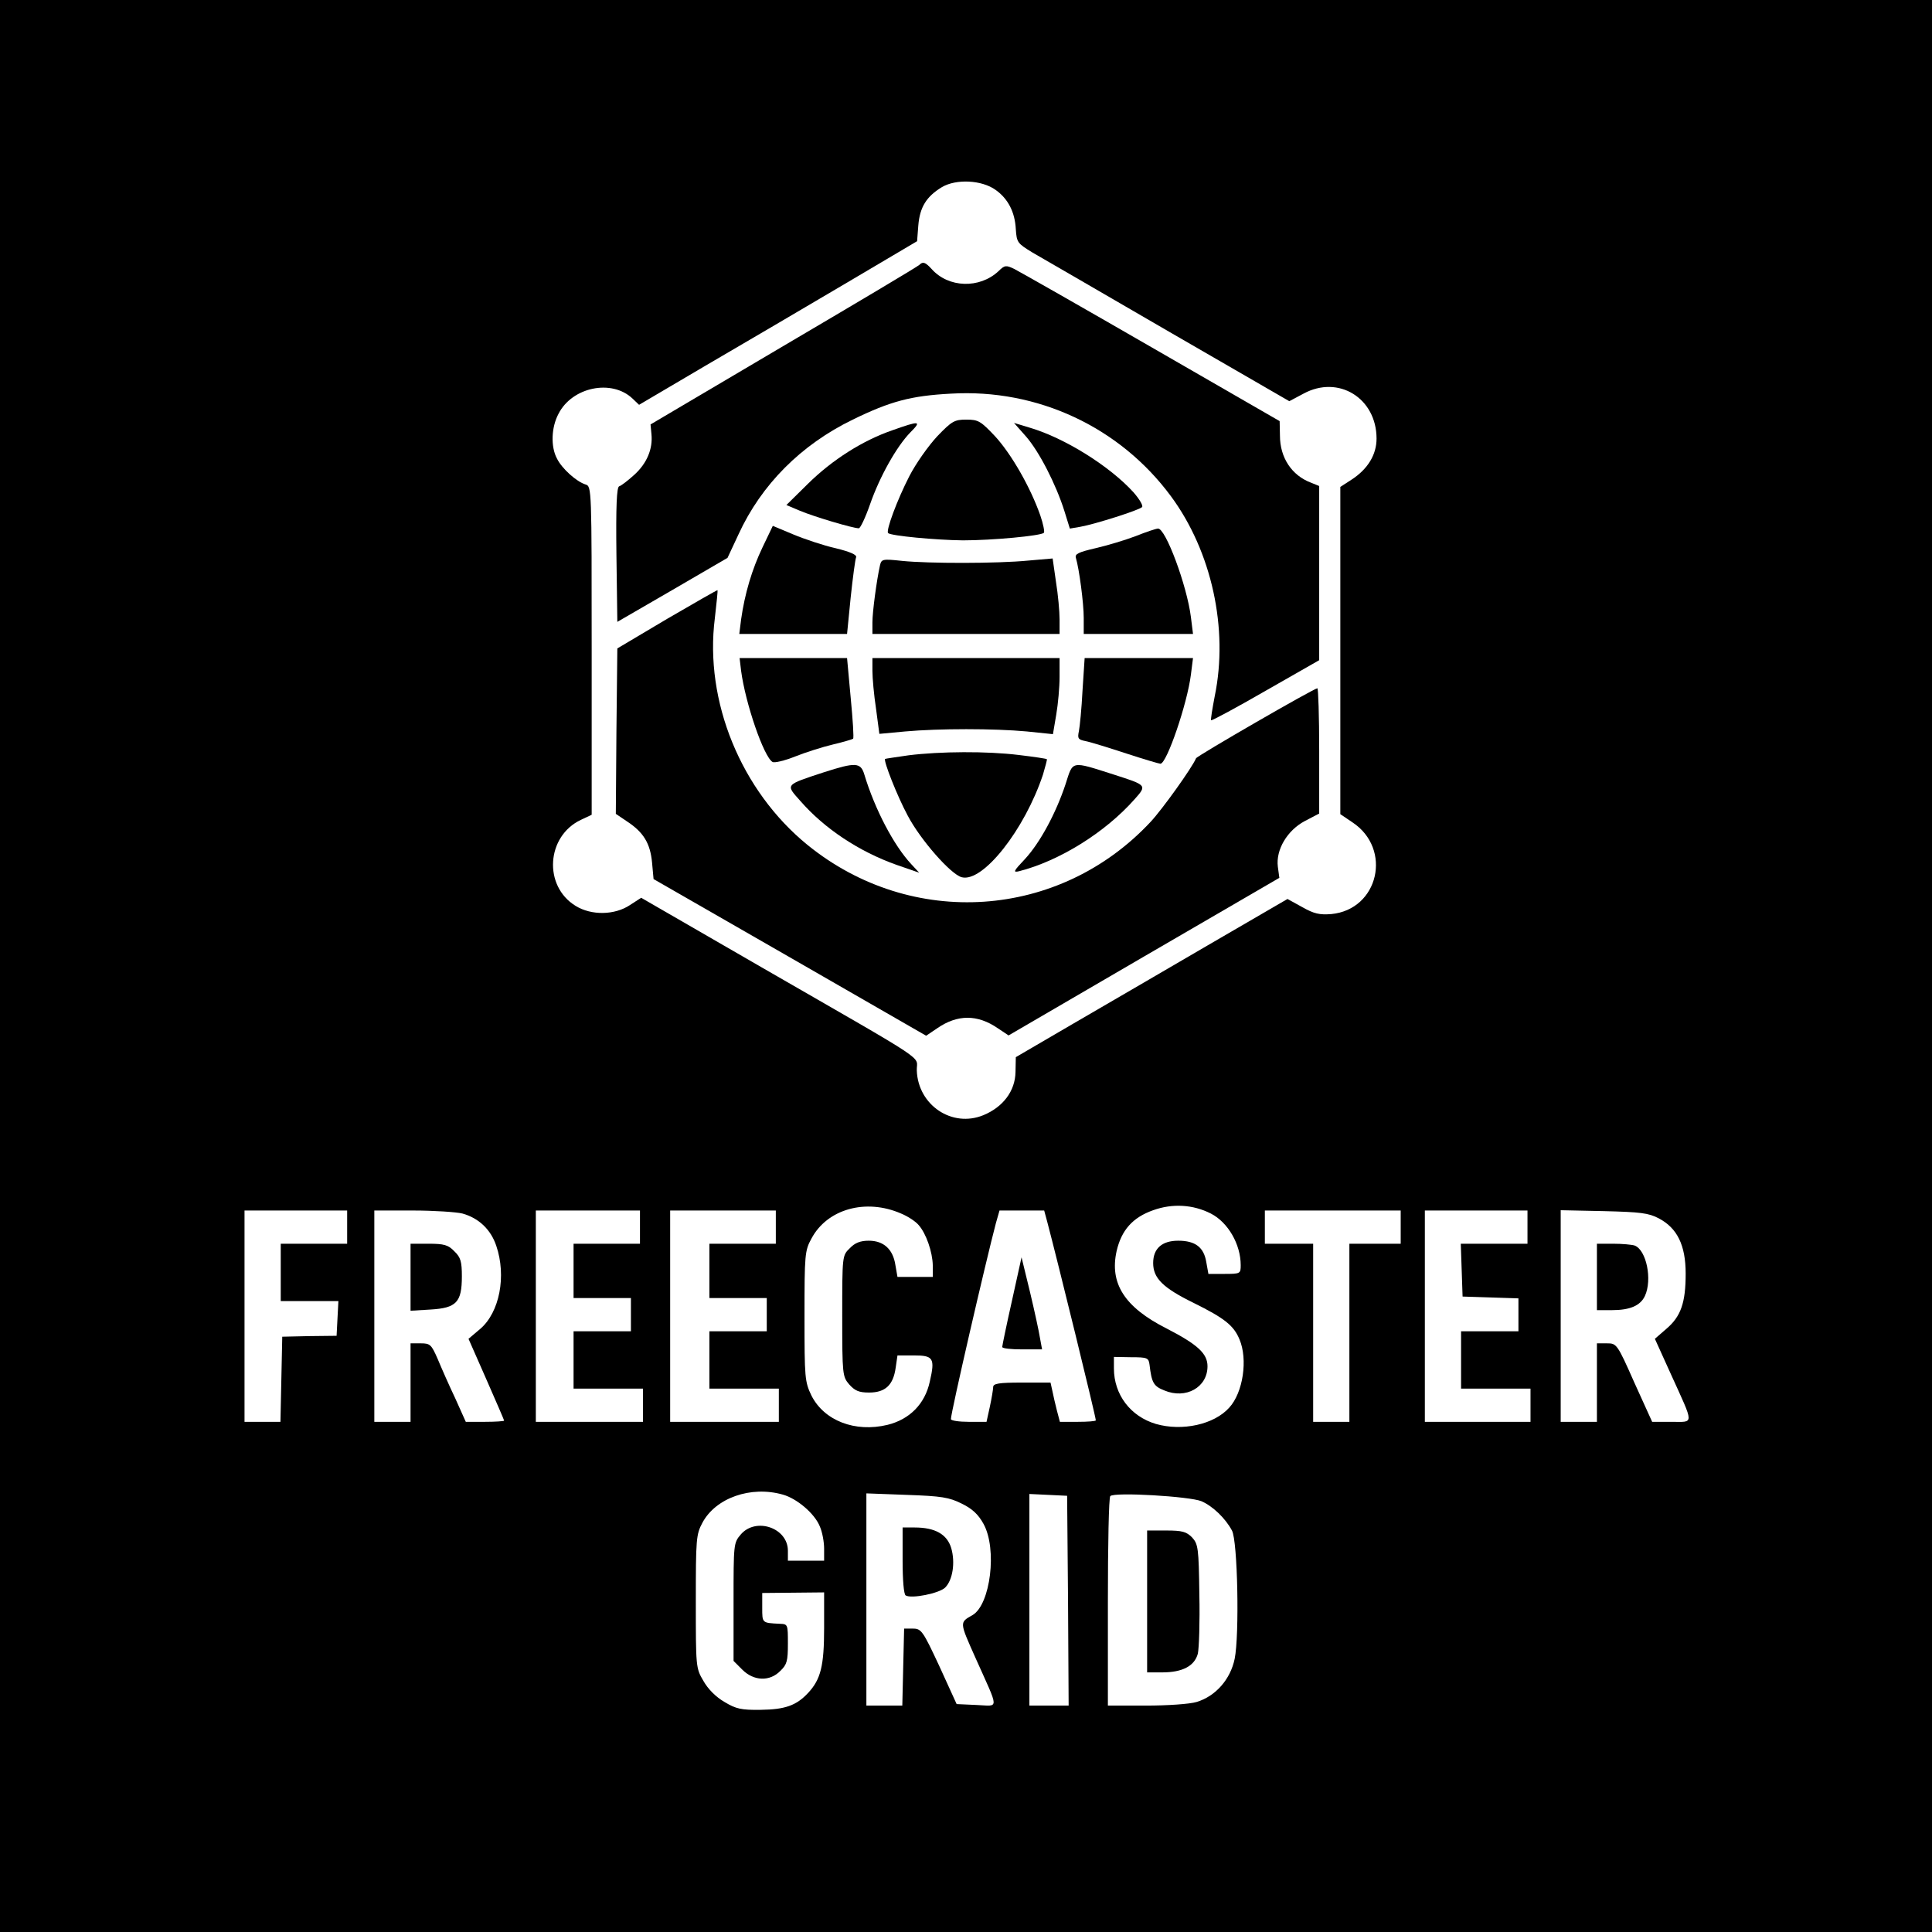 <?xml version="1.0" standalone="no"?>
<!DOCTYPE svg PUBLIC "-//W3C//DTD SVG 20010904//EN"
 "http://www.w3.org/TR/2001/REC-SVG-20010904/DTD/svg10.dtd">
<svg version="1.0" xmlns="http://www.w3.org/2000/svg"
 width="640pt" height="640pt" viewBox="0 0 640 640"
 preserveAspectRatio="xMidYMid meet">

<g transform="translate(0,640) scale(0.1,-0.1)"
fill="#000000" stroke="none">
<path d="M0 3200 l0 -3200 3200 0 3200 0 0 3200 0 3200 -3200 0 -3200 0 0
-3200z m3298 2571 c41 -29 64 -73 67 -130 3 -44 5 -47 56 -78 30 -17 233 -135
452 -262 l398 -230 47 25 c116 63 242 -15 242 -149 0 -53 -29 -101 -83 -136
l-37 -24 0 -542 0 -542 40 -27 c133 -88 87 -289 -70 -304 -39 -3 -57 1 -96 23
l-49 27 -265 -154 c-146 -85 -348 -203 -450 -262 l-185 -108 -1 -49 c-1 -63
-41 -116 -106 -143 -104 -43 -217 33 -221 148 -2 52 58 12 -513 341 l-400 231
-37 -24 c-51 -34 -128 -35 -180 -3 -108 66 -97 231 17 285 l36 17 0 544 c0
535 0 544 -20 550 -30 9 -79 53 -95 86 -21 39 -19 103 5 148 45 89 176 116
245 51 l22 -21 219 129 c120 70 328 192 460 270 l242 143 4 52 c5 61 27 96 78
127 47 28 132 24 178 -9z m-313 -3391 c22 -9 48 -26 58 -38 25 -28 46 -89 47
-134 l0 -38 -59 0 -58 0 -7 40 c-8 52 -39 80 -88 80 -28 0 -46 -7 -63 -25 -25
-24 -25 -25 -25 -224 0 -195 1 -201 23 -227 19 -21 32 -27 66 -27 54 0 80 25
88 82 l6 41 54 0 c65 0 71 -9 53 -87 -16 -74 -67 -125 -140 -143 -108 -26
-210 14 -252 97 -22 46 -23 58 -23 263 0 204 1 217 23 257 52 98 180 134 297
83z m1026 0 c57 -29 99 -102 99 -171 0 -28 -1 -29 -54 -29 l-53 0 -7 39 c-8
49 -36 71 -93 71 -54 0 -83 -26 -83 -74 0 -50 32 -82 134 -132 103 -51 133
-75 152 -121 28 -66 12 -176 -34 -226 -50 -56 -156 -79 -243 -54 -84 25 -139
97 -139 184 l0 38 57 -1 c54 0 58 -2 61 -25 7 -59 13 -71 49 -85 71 -30 143
10 143 80 0 42 -32 72 -137 126 -138 70 -188 149 -164 256 16 69 53 111 121
135 64 23 132 19 191 -11z m-2861 -45 l0 -55 -110 0 -110 0 0 -95 0 -95 95 0
96 0 -3 -57 -3 -58 -90 -1 -90 -2 -3 -141 -3 -141 -59 0 -60 0 0 350 0 350
170 0 170 0 0 -55z m382 45 c54 -15 94 -53 112 -107 34 -100 11 -220 -53 -275
l-39 -33 59 -134 c32 -73 59 -135 59 -137 0 -2 -29 -4 -64 -4 l-63 0 -35 78
c-20 42 -46 101 -58 130 -21 48 -25 52 -56 52 l-34 0 0 -130 0 -130 -60 0 -60
0 0 350 0 350 128 0 c70 0 144 -5 164 -10z m588 -45 l0 -55 -110 0 -110 0 0
-90 0 -90 95 0 95 0 0 -55 0 -55 -95 0 -95 0 0 -95 0 -95 115 0 115 0 0 -55 0
-55 -177 0 -178 0 0 350 0 350 172 0 173 0 0 -55z m450 0 l0 -55 -110 0 -110
0 0 -90 0 -90 95 0 95 0 0 -55 0 -55 -95 0 -95 0 0 -95 0 -95 115 0 115 0 0
-55 0 -55 -180 0 -180 0 0 350 0 350 175 0 175 0 0 -55z m899 18 c35 -132 161
-646 161 -658 0 -3 -27 -5 -60 -5 l-59 0 -10 38 c-5 20 -12 49 -15 65 l-6 27
-95 0 c-76 0 -95 -3 -95 -15 0 -7 -5 -37 -11 -65 l-11 -50 -59 0 c-32 0 -59 4
-59 9 0 22 115 520 149 649 l12 42 74 0 74 0 10 -37z m1171 -18 l0 -55 -85 0
-85 0 0 -295 0 -295 -60 0 -60 0 0 295 0 295 -80 0 -80 0 0 55 0 55 225 0 225
0 0 -55z m420 0 l0 -55 -110 0 -111 0 3 -87 3 -88 93 -3 92 -3 0 -54 0 -55
-95 0 -95 0 0 -95 0 -95 115 0 115 0 0 -55 0 -55 -175 0 -175 0 0 350 0 350
170 0 170 0 0 -55z m435 29 c61 -32 89 -89 89 -183 0 -97 -16 -142 -64 -183
l-38 -33 53 -117 c78 -172 78 -158 2 -158 l-64 0 -59 130 c-57 129 -59 130
-91 130 l-33 0 0 -130 0 -130 -60 0 -60 0 0 351 0 350 143 -3 c120 -3 148 -6
182 -24z m-2902 -915 c47 -13 106 -63 123 -106 8 -18 14 -51 14 -73 l0 -40
-60 0 -60 0 0 33 c0 76 -106 112 -156 54 -24 -28 -24 -32 -24 -223 l0 -196 29
-29 c38 -38 91 -40 126 -4 22 21 25 33 25 90 0 64 0 65 -27 66 -59 3 -58 2
-58 53 l0 49 103 1 102 1 0 -118 c0 -125 -11 -170 -53 -215 -39 -42 -77 -55
-157 -56 -64 -1 -82 3 -120 26 -28 16 -55 43 -70 70 -25 42 -25 47 -25 263 0
207 1 222 22 261 44 82 160 123 266 93z m593 -30 c35 -17 55 -36 72 -67 46
-83 23 -267 -36 -302 -44 -25 -44 -22 9 -141 80 -179 80 -160 4 -157 l-66 3
-57 125 c-55 118 -60 125 -88 125 l-29 0 -3 -127 -3 -128 -59 0 -60 0 0 351 0
352 134 -5 c115 -4 140 -8 182 -29z m352 -321 l2 -348 -65 0 -65 0 0 350 0
351 63 -3 62 -3 3 -347z m442 329 c37 -16 79 -56 101 -97 19 -34 25 -347 9
-425 -14 -68 -63 -124 -126 -143 -23 -7 -97 -12 -168 -12 l-126 0 0 343 c0
189 3 347 8 351 13 14 264 -1 302 -17z"/>
<path d="M3046 5523 c-4 -5 -206 -125 -449 -268 l-442 -261 3 -32 c5 -49 -15
-97 -57 -135 -21 -19 -43 -36 -50 -38 -8 -3 -11 -64 -9 -227 l3 -222 183 106
182 106 36 77 c76 166 208 298 379 381 125 61 193 79 325 86 287 17 560 -111
729 -340 135 -183 191 -439 145 -662 -8 -42 -14 -78 -12 -80 2 -2 84 42 181
98 l177 101 0 289 0 288 -27 11 c-64 24 -103 83 -103 156 l-1 48 -425 245
c-234 135 -438 251 -454 259 -27 13 -32 13 -52 -7 -63 -59 -166 -56 -222 7
-21 23 -29 25 -40 14z"/>
<path d="M3105 4955 c-29 -31 -71 -90 -93 -133 -40 -78 -78 -180 -70 -188 10
-9 157 -23 248 -24 97 0 258 15 268 25 3 3 -2 29 -12 58 -33 94 -96 203 -149
261 -48 51 -56 56 -96 56 -39 0 -48 -5 -96 -55z"/>
<path d="M2957 4975 c-99 -34 -200 -98 -281 -178 l-71 -70 45 -19 c45 -19 175
-58 195 -58 5 0 22 36 37 79 32 92 88 192 134 239 38 38 31 39 -59 7z"/>
<path d="M3398 4955 c44 -50 100 -159 128 -248 l18 -58 35 6 c50 9 194 55 204
65 5 4 -8 26 -28 49 -79 87 -228 180 -343 214 l-53 16 39 -44z"/>
<path d="M2526 4587 c-35 -73 -59 -154 -71 -239 l-6 -48 178 0 179 0 12 121
c7 66 15 126 18 133 3 8 -19 18 -68 30 -40 9 -103 30 -141 46 l-67 28 -34 -71z"/>
<path d="M3762 4624 c-34 -13 -94 -31 -133 -40 -56 -13 -69 -19 -65 -32 11
-37 26 -150 26 -199 l0 -53 181 0 181 0 -7 56 c-13 104 -84 295 -109 293 -6 0
-39 -11 -74 -25z"/>
<path d="M2915 4527 c-11 -49 -25 -154 -25 -189 l0 -38 310 0 310 0 0 48 c0
26 -5 82 -12 125 l-11 77 -81 -7 c-102 -10 -330 -10 -418 -1 -65 7 -68 6 -73
-15z"/>
<path d="M2210 4350 l-165 -98 -3 -274 -2 -274 37 -25 c55 -36 77 -73 83 -136
l5 -55 451 -259 452 -260 37 25 c67 46 133 46 200 0 l36 -24 448 261 449 261
-5 37 c-7 56 31 120 89 151 l48 25 0 208 c0 114 -3 207 -6 207 -11 0 -399
-224 -402 -232 -13 -31 -111 -168 -150 -210 -302 -324 -792 -357 -1137 -77
-220 179 -342 476 -307 751 6 51 10 93 9 93 -1 1 -76 -42 -167 -95z"/>
<path d="M2455 4178 c14 -107 75 -285 104 -302 6 -4 40 4 75 18 35 14 92 32
126 40 34 8 64 17 66 19 3 2 -1 63 -8 136 l-12 131 -178 0 -178 0 5 -42z"/>
<path d="M2890 4178 c0 -24 5 -80 12 -126 l11 -83 86 8 c112 10 293 10 402 0
l87 -9 11 65 c6 35 11 91 11 125 l0 62 -310 0 -310 0 0 -42z"/>
<path d="M3586 4113 c-3 -60 -9 -120 -12 -135 -5 -24 -3 -28 22 -33 16 -3 77
-22 135 -41 58 -19 109 -34 113 -34 21 0 89 199 101 295 l7 55 -179 0 -180 0
-7 -107z"/>
<path d="M3010 3898 c-41 -6 -76 -11 -78 -12 -6 -6 40 -123 75 -188 42 -80
143 -195 179 -204 70 -18 208 157 269 340 8 27 14 50 13 51 -2 2 -43 8 -93 14
-106 13 -260 12 -365 -1z"/>
<path d="M2730 3842 c-131 -43 -128 -40 -79 -95 80 -92 195 -168 319 -212 l75
-26 -26 28 c-58 62 -121 182 -156 298 -12 40 -30 40 -133 7z"/>
<path d="M3530 3803 c-32 -97 -85 -195 -135 -249 -38 -40 -40 -45 -19 -40 133
34 285 128 383 239 41 46 40 46 -69 81 -144 46 -135 47 -160 -31z"/>
<path d="M1360 2169 l0 -111 66 4 c86 5 104 24 104 110 0 49 -4 63 -25 83 -20
21 -34 25 -85 25 l-60 0 0 -111z"/>
<path d="M3352 2090 c-18 -80 -32 -148 -32 -152 0 -5 30 -8 66 -8 l66 0 -7 38
c-3 20 -18 89 -33 152 l-28 115 -32 -145z"/>
<path d="M5290 2170 l0 -110 50 0 c60 0 94 15 109 47 25 54 5 152 -34 167 -9
3 -41 6 -71 6 l-54 0 0 -110z"/>
<path d="M2990 1231 c0 -66 4 -112 10 -116 19 -12 112 7 131 26 25 25 34 83
20 131 -14 46 -54 68 -121 68 l-40 0 0 -109z"/>
<path d="M3800 1095 l0 -235 50 0 c67 0 107 21 118 62 4 18 7 106 5 196 -2
154 -4 167 -24 189 -19 19 -32 23 -86 23 l-63 0 0 -235z"/>
</g>
</svg>
